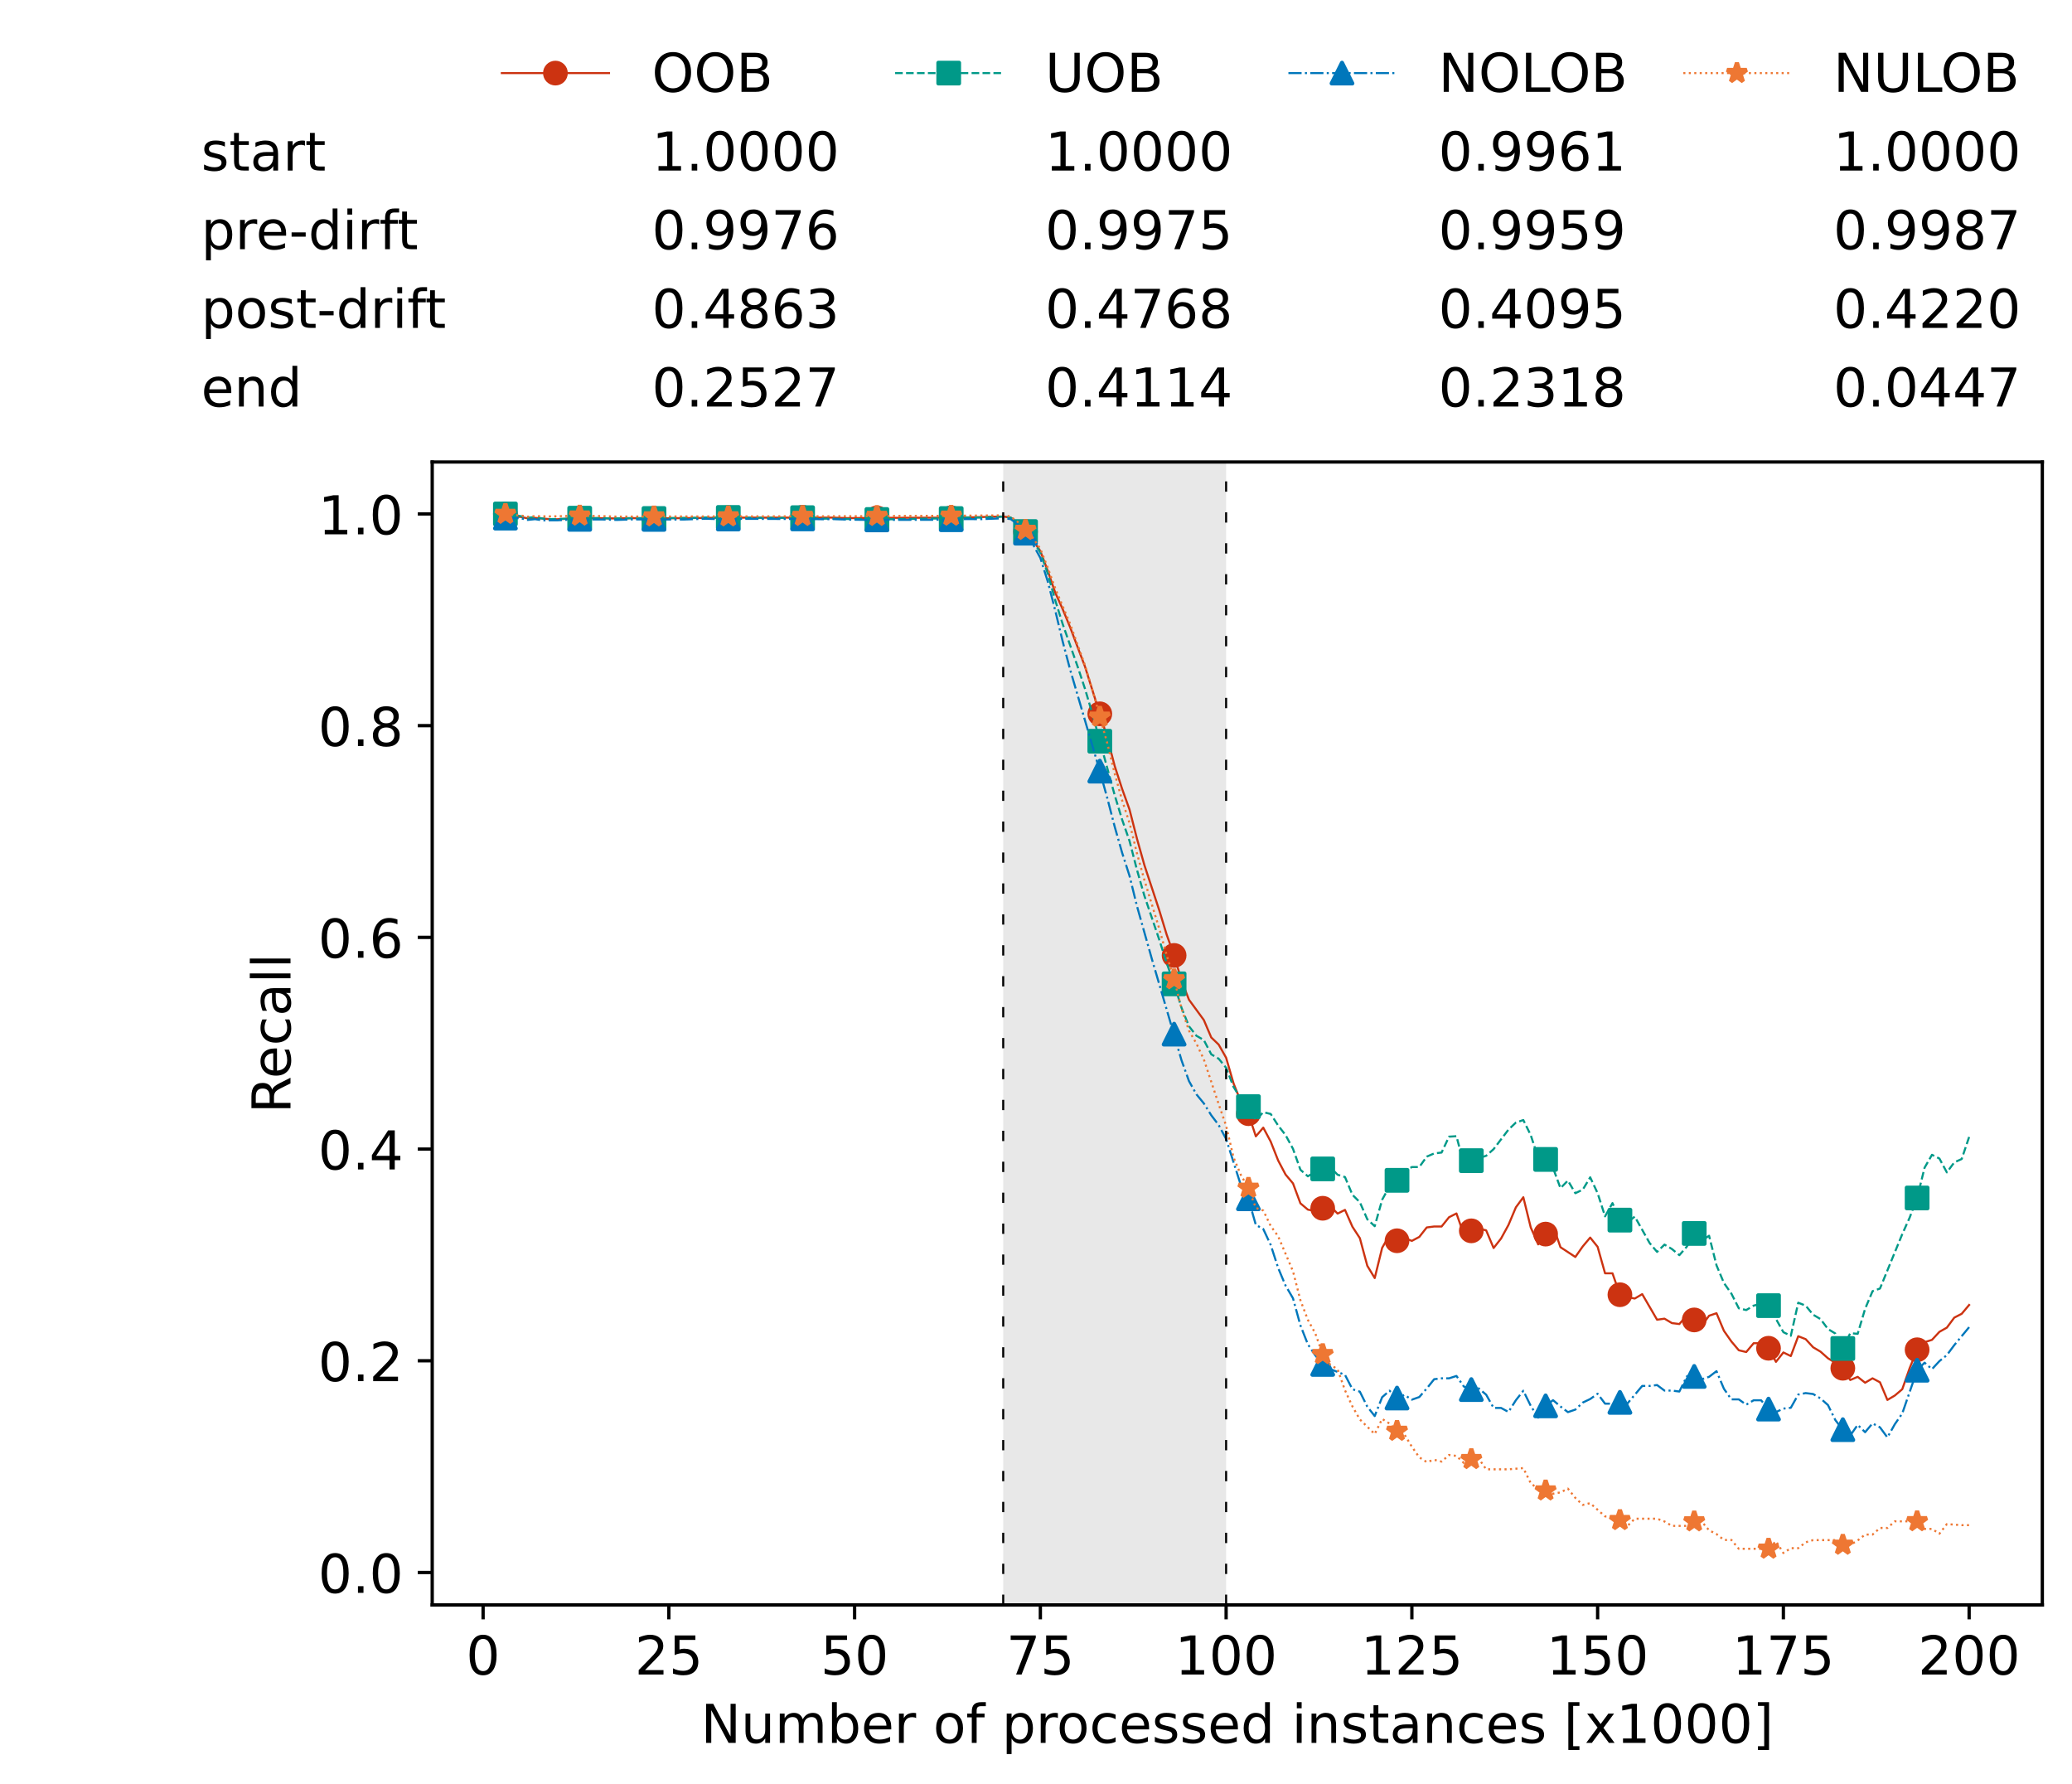 <?xml version="1.0" encoding="utf-8" standalone="no"?>
<!DOCTYPE svg PUBLIC "-//W3C//DTD SVG 1.1//EN"
  "http://www.w3.org/Graphics/SVG/1.1/DTD/svg11.dtd">
<!-- Created with matplotlib (https://matplotlib.org/) -->
<svg height="432.615pt" version="1.1" viewBox="0 0 502.65 432.615" width="502.65pt" xmlns="http://www.w3.org/2000/svg" xmlns:xlink="http://www.w3.org/1999/xlink">
 <defs>
  <style type="text/css">*{stroke-linecap:butt;stroke-linejoin:round;}</style>
 </defs>
 <g id="figure_1">
  <g id="patch_1">
   <path d="M 0 432.615 
L 502.65 432.615 
L 502.65 0 
L 0 0 
z
" style="fill:#ffffff;"/>
  </g>
  <g id="axes_1">
   <g id="patch_2">
    <path d="M 104.85 389.252 
L 495.45 389.252 
L 495.45 112.052 
L 104.85 112.052 
z
" style="fill:#ffffff;"/>
   </g>
   <g id="patch_3">
    <path clip-path="url(#pb8563eafec)" d="M 297.446 389.252 
L 297.446 112.052 
L 243.372 112.052 
L 243.372 389.252 
z
" style="fill:#d3d3d3;opacity:0.5;"/>
   </g>
   <g id="matplotlib.axis_1">
    <g id="xtick_1">
     <g id="line2d_1">
      <defs>
       <path d="M 0 0 
L 0 3.5 
" id="me07a9e5edf" style="stroke:#000000;stroke-width:0.8;"/>
      </defs>
      <g>
       <use style="stroke:#000000;stroke-width:0.8;" x="117.197" xlink:href="#me07a9e5edf" y="389.252"/>
      </g>
     </g>
     <g id="text_1">
      <!-- 0 -->
      <g transform="translate(113.061 406.13)scale(0.13 -0.13)">
       <defs>
        <path d="M 31.781 66.406 
Q 24.172 66.406 20.328 58.906 
Q 16.5 51.422 16.5 36.375 
Q 16.5 21.391 20.328 13.891 
Q 24.172 6.391 31.781 6.391 
Q 39.453 6.391 43.281 13.891 
Q 47.125 21.391 47.125 36.375 
Q 47.125 51.422 43.281 58.906 
Q 39.453 66.406 31.781 66.406 
z
M 31.781 74.219 
Q 44.047 74.219 50.516 64.516 
Q 56.984 54.828 56.984 36.375 
Q 56.984 17.969 50.516 8.266 
Q 44.047 -1.422 31.781 -1.422 
Q 19.531 -1.422 13.062 8.266 
Q 6.594 17.969 6.594 36.375 
Q 6.594 54.828 13.062 64.516 
Q 19.531 74.219 31.781 74.219 
z
" id="DejaVuSans-48"/>
       </defs>
       <use xlink:href="#DejaVuSans-48"/>
      </g>
     </g>
    </g>
    <g id="xtick_2">
     <g id="line2d_2">
      <g>
       <use style="stroke:#000000;stroke-width:0.8;" x="162.259" xlink:href="#me07a9e5edf" y="389.252"/>
      </g>
     </g>
     <g id="text_2">
      <!-- 25 -->
      <g transform="translate(153.988 406.13)scale(0.13 -0.13)">
       <defs>
        <path d="M 19.188 8.297 
L 53.609 8.297 
L 53.609 0 
L 7.328 0 
L 7.328 8.297 
Q 12.938 14.109 22.625 23.891 
Q 32.328 33.688 34.812 36.531 
Q 39.547 41.844 41.422 45.531 
Q 43.312 49.219 43.312 52.781 
Q 43.312 58.594 39.234 62.25 
Q 35.156 65.922 28.609 65.922 
Q 23.969 65.922 18.812 64.312 
Q 13.672 62.703 7.812 59.422 
L 7.812 69.391 
Q 13.766 71.781 18.938 73 
Q 24.125 74.219 28.422 74.219 
Q 39.75 74.219 46.484 68.547 
Q 53.219 62.891 53.219 53.422 
Q 53.219 48.922 51.531 44.891 
Q 49.859 40.875 45.406 35.406 
Q 44.188 33.984 37.641 27.219 
Q 31.109 20.453 19.188 8.297 
z
" id="DejaVuSans-50"/>
        <path d="M 10.797 72.906 
L 49.516 72.906 
L 49.516 64.594 
L 19.828 64.594 
L 19.828 46.734 
Q 21.969 47.469 24.109 47.828 
Q 26.266 48.188 28.422 48.188 
Q 40.625 48.188 47.75 41.5 
Q 54.891 34.812 54.891 23.391 
Q 54.891 11.625 47.562 5.094 
Q 40.234 -1.422 26.906 -1.422 
Q 22.312 -1.422 17.547 -0.641 
Q 12.797 0.141 7.719 1.703 
L 7.719 11.625 
Q 12.109 9.234 16.797 8.062 
Q 21.484 6.891 26.703 6.891 
Q 35.156 6.891 40.078 11.328 
Q 45.016 15.766 45.016 23.391 
Q 45.016 31 40.078 35.438 
Q 35.156 39.891 26.703 39.891 
Q 22.75 39.891 18.812 39.016 
Q 14.891 38.141 10.797 36.281 
z
" id="DejaVuSans-53"/>
       </defs>
       <use xlink:href="#DejaVuSans-50"/>
       <use x="63.623" xlink:href="#DejaVuSans-53"/>
      </g>
     </g>
    </g>
    <g id="xtick_3">
     <g id="line2d_3">
      <g>
       <use style="stroke:#000000;stroke-width:0.8;" x="207.322" xlink:href="#me07a9e5edf" y="389.252"/>
      </g>
     </g>
     <g id="text_3">
      <!-- 50 -->
      <g transform="translate(199.05 406.13)scale(0.13 -0.13)">
       <use xlink:href="#DejaVuSans-53"/>
       <use x="63.623" xlink:href="#DejaVuSans-48"/>
      </g>
     </g>
    </g>
    <g id="xtick_4">
     <g id="line2d_4">
      <g>
       <use style="stroke:#000000;stroke-width:0.8;" x="252.384" xlink:href="#me07a9e5edf" y="389.252"/>
      </g>
     </g>
     <g id="text_4">
      <!-- 75 -->
      <g transform="translate(244.113 406.13)scale(0.13 -0.13)">
       <defs>
        <path d="M 8.203 72.906 
L 55.078 72.906 
L 55.078 68.703 
L 28.609 0 
L 18.312 0 
L 43.219 64.594 
L 8.203 64.594 
z
" id="DejaVuSans-55"/>
       </defs>
       <use xlink:href="#DejaVuSans-55"/>
       <use x="63.623" xlink:href="#DejaVuSans-53"/>
      </g>
     </g>
    </g>
    <g id="xtick_5">
     <g id="line2d_5">
      <g>
       <use style="stroke:#000000;stroke-width:0.8;" x="297.446" xlink:href="#me07a9e5edf" y="389.252"/>
      </g>
     </g>
     <g id="text_5">
      <!-- 100 -->
      <g transform="translate(285.039 406.13)scale(0.13 -0.13)">
       <defs>
        <path d="M 12.406 8.297 
L 28.516 8.297 
L 28.516 63.922 
L 10.984 60.406 
L 10.984 69.391 
L 28.422 72.906 
L 38.281 72.906 
L 38.281 8.297 
L 54.391 8.297 
L 54.391 0 
L 12.406 0 
z
" id="DejaVuSans-49"/>
       </defs>
       <use xlink:href="#DejaVuSans-49"/>
       <use x="63.623" xlink:href="#DejaVuSans-48"/>
       <use x="127.246" xlink:href="#DejaVuSans-48"/>
      </g>
     </g>
    </g>
    <g id="xtick_6">
     <g id="line2d_6">
      <g>
       <use style="stroke:#000000;stroke-width:0.8;" x="342.509" xlink:href="#me07a9e5edf" y="389.252"/>
      </g>
     </g>
     <g id="text_6">
      <!-- 125 -->
      <g transform="translate(330.102 406.13)scale(0.13 -0.13)">
       <use xlink:href="#DejaVuSans-49"/>
       <use x="63.623" xlink:href="#DejaVuSans-50"/>
       <use x="127.246" xlink:href="#DejaVuSans-53"/>
      </g>
     </g>
    </g>
    <g id="xtick_7">
     <g id="line2d_7">
      <g>
       <use style="stroke:#000000;stroke-width:0.8;" x="387.571" xlink:href="#me07a9e5edf" y="389.252"/>
      </g>
     </g>
     <g id="text_7">
      <!-- 150 -->
      <g transform="translate(375.164 406.13)scale(0.13 -0.13)">
       <use xlink:href="#DejaVuSans-49"/>
       <use x="63.623" xlink:href="#DejaVuSans-53"/>
       <use x="127.246" xlink:href="#DejaVuSans-48"/>
      </g>
     </g>
    </g>
    <g id="xtick_8">
     <g id="line2d_8">
      <g>
       <use style="stroke:#000000;stroke-width:0.8;" x="432.633" xlink:href="#me07a9e5edf" y="389.252"/>
      </g>
     </g>
     <g id="text_8">
      <!-- 175 -->
      <g transform="translate(420.226 406.13)scale(0.13 -0.13)">
       <use xlink:href="#DejaVuSans-49"/>
       <use x="63.623" xlink:href="#DejaVuSans-55"/>
       <use x="127.246" xlink:href="#DejaVuSans-53"/>
      </g>
     </g>
    </g>
    <g id="xtick_9">
     <g id="line2d_9">
      <g>
       <use style="stroke:#000000;stroke-width:0.8;" x="477.695" xlink:href="#me07a9e5edf" y="389.252"/>
      </g>
     </g>
     <g id="text_9">
      <!-- 200 -->
      <g transform="translate(465.289 406.13)scale(0.13 -0.13)">
       <use xlink:href="#DejaVuSans-50"/>
       <use x="63.623" xlink:href="#DejaVuSans-48"/>
       <use x="127.246" xlink:href="#DejaVuSans-48"/>
      </g>
     </g>
    </g>
    <g id="text_10">
     <!-- Number of processed instances [x1000] -->
     <g transform="translate(170.025 422.711)scale(0.13 -0.13)">
      <defs>
       <path d="M 9.812 72.906 
L 23.094 72.906 
L 55.422 11.922 
L 55.422 72.906 
L 64.984 72.906 
L 64.984 0 
L 51.703 0 
L 19.391 60.984 
L 19.391 0 
L 9.812 0 
z
" id="DejaVuSans-78"/>
       <path d="M 8.5 21.578 
L 8.5 54.688 
L 17.484 54.688 
L 17.484 21.922 
Q 17.484 14.156 20.5 10.266 
Q 23.531 6.391 29.594 6.391 
Q 36.859 6.391 41.078 11.031 
Q 45.312 15.672 45.312 23.688 
L 45.312 54.688 
L 54.297 54.688 
L 54.297 0 
L 45.312 0 
L 45.312 8.406 
Q 42.047 3.422 37.719 1 
Q 33.406 -1.422 27.688 -1.422 
Q 18.266 -1.422 13.375 4.438 
Q 8.5 10.297 8.5 21.578 
z
M 31.109 56 
z
" id="DejaVuSans-117"/>
       <path d="M 52 44.188 
Q 55.375 50.25 60.062 53.125 
Q 64.75 56 71.094 56 
Q 79.641 56 84.281 50.016 
Q 88.922 44.047 88.922 33.016 
L 88.922 0 
L 79.891 0 
L 79.891 32.719 
Q 79.891 40.578 77.094 44.375 
Q 74.312 48.188 68.609 48.188 
Q 61.625 48.188 57.562 43.547 
Q 53.516 38.922 53.516 30.906 
L 53.516 0 
L 44.484 0 
L 44.484 32.719 
Q 44.484 40.625 41.703 44.406 
Q 38.922 48.188 33.109 48.188 
Q 26.219 48.188 22.156 43.531 
Q 18.109 38.875 18.109 30.906 
L 18.109 0 
L 9.078 0 
L 9.078 54.688 
L 18.109 54.688 
L 18.109 46.188 
Q 21.188 51.219 25.484 53.609 
Q 29.781 56 35.688 56 
Q 41.656 56 45.828 52.969 
Q 50 49.953 52 44.188 
z
" id="DejaVuSans-109"/>
       <path d="M 48.688 27.297 
Q 48.688 37.203 44.609 42.844 
Q 40.531 48.484 33.406 48.484 
Q 26.266 48.484 22.188 42.844 
Q 18.109 37.203 18.109 27.297 
Q 18.109 17.391 22.188 11.75 
Q 26.266 6.109 33.406 6.109 
Q 40.531 6.109 44.609 11.75 
Q 48.688 17.391 48.688 27.297 
z
M 18.109 46.391 
Q 20.953 51.266 25.266 53.625 
Q 29.594 56 35.594 56 
Q 45.562 56 51.781 48.094 
Q 58.016 40.188 58.016 27.297 
Q 58.016 14.406 51.781 6.484 
Q 45.562 -1.422 35.594 -1.422 
Q 29.594 -1.422 25.266 0.953 
Q 20.953 3.328 18.109 8.203 
L 18.109 0 
L 9.078 0 
L 9.078 75.984 
L 18.109 75.984 
z
" id="DejaVuSans-98"/>
       <path d="M 56.203 29.594 
L 56.203 25.203 
L 14.891 25.203 
Q 15.484 15.922 20.484 11.062 
Q 25.484 6.203 34.422 6.203 
Q 39.594 6.203 44.453 7.469 
Q 49.312 8.734 54.109 11.281 
L 54.109 2.781 
Q 49.266 0.734 44.188 -0.344 
Q 39.109 -1.422 33.891 -1.422 
Q 20.797 -1.422 13.156 6.188 
Q 5.516 13.812 5.516 26.812 
Q 5.516 40.234 12.766 48.109 
Q 20.016 56 32.328 56 
Q 43.359 56 49.781 48.891 
Q 56.203 41.797 56.203 29.594 
z
M 47.219 32.234 
Q 47.125 39.594 43.094 43.984 
Q 39.062 48.391 32.422 48.391 
Q 24.906 48.391 20.391 44.141 
Q 15.875 39.891 15.188 32.172 
z
" id="DejaVuSans-101"/>
       <path d="M 41.109 46.297 
Q 39.594 47.172 37.812 47.578 
Q 36.031 48 33.891 48 
Q 26.266 48 22.188 43.047 
Q 18.109 38.094 18.109 28.812 
L 18.109 0 
L 9.078 0 
L 9.078 54.688 
L 18.109 54.688 
L 18.109 46.188 
Q 20.953 51.172 25.484 53.578 
Q 30.031 56 36.531 56 
Q 37.453 56 38.578 55.875 
Q 39.703 55.766 41.062 55.516 
z
" id="DejaVuSans-114"/>
       <path id="DejaVuSans-32"/>
       <path d="M 30.609 48.391 
Q 23.391 48.391 19.188 42.75 
Q 14.984 37.109 14.984 27.297 
Q 14.984 17.484 19.156 11.844 
Q 23.344 6.203 30.609 6.203 
Q 37.797 6.203 41.984 11.859 
Q 46.188 17.531 46.188 27.297 
Q 46.188 37.016 41.984 42.703 
Q 37.797 48.391 30.609 48.391 
z
M 30.609 56 
Q 42.328 56 49.016 48.375 
Q 55.719 40.766 55.719 27.297 
Q 55.719 13.875 49.016 6.219 
Q 42.328 -1.422 30.609 -1.422 
Q 18.844 -1.422 12.172 6.219 
Q 5.516 13.875 5.516 27.297 
Q 5.516 40.766 12.172 48.375 
Q 18.844 56 30.609 56 
z
" id="DejaVuSans-111"/>
       <path d="M 37.109 75.984 
L 37.109 68.5 
L 28.516 68.5 
Q 23.688 68.5 21.797 66.547 
Q 19.922 64.594 19.922 59.516 
L 19.922 54.688 
L 34.719 54.688 
L 34.719 47.703 
L 19.922 47.703 
L 19.922 0 
L 10.891 0 
L 10.891 47.703 
L 2.297 47.703 
L 2.297 54.688 
L 10.891 54.688 
L 10.891 58.5 
Q 10.891 67.625 15.141 71.797 
Q 19.391 75.984 28.609 75.984 
z
" id="DejaVuSans-102"/>
       <path d="M 18.109 8.203 
L 18.109 -20.797 
L 9.078 -20.797 
L 9.078 54.688 
L 18.109 54.688 
L 18.109 46.391 
Q 20.953 51.266 25.266 53.625 
Q 29.594 56 35.594 56 
Q 45.562 56 51.781 48.094 
Q 58.016 40.188 58.016 27.297 
Q 58.016 14.406 51.781 6.484 
Q 45.562 -1.422 35.594 -1.422 
Q 29.594 -1.422 25.266 0.953 
Q 20.953 3.328 18.109 8.203 
z
M 48.688 27.297 
Q 48.688 37.203 44.609 42.844 
Q 40.531 48.484 33.406 48.484 
Q 26.266 48.484 22.188 42.844 
Q 18.109 37.203 18.109 27.297 
Q 18.109 17.391 22.188 11.75 
Q 26.266 6.109 33.406 6.109 
Q 40.531 6.109 44.609 11.75 
Q 48.688 17.391 48.688 27.297 
z
" id="DejaVuSans-112"/>
       <path d="M 48.781 52.594 
L 48.781 44.188 
Q 44.969 46.297 41.141 47.344 
Q 37.312 48.391 33.406 48.391 
Q 24.656 48.391 19.812 42.844 
Q 14.984 37.312 14.984 27.297 
Q 14.984 17.281 19.812 11.734 
Q 24.656 6.203 33.406 6.203 
Q 37.312 6.203 41.141 7.25 
Q 44.969 8.297 48.781 10.406 
L 48.781 2.094 
Q 45.016 0.344 40.984 -0.531 
Q 36.969 -1.422 32.422 -1.422 
Q 20.062 -1.422 12.781 6.344 
Q 5.516 14.109 5.516 27.297 
Q 5.516 40.672 12.859 48.328 
Q 20.219 56 33.016 56 
Q 37.156 56 41.109 55.141 
Q 45.062 54.297 48.781 52.594 
z
" id="DejaVuSans-99"/>
       <path d="M 44.281 53.078 
L 44.281 44.578 
Q 40.484 46.531 36.375 47.5 
Q 32.281 48.484 27.875 48.484 
Q 21.188 48.484 17.844 46.438 
Q 14.5 44.391 14.5 40.281 
Q 14.5 37.156 16.891 35.375 
Q 19.281 33.594 26.516 31.984 
L 29.594 31.297 
Q 39.156 29.25 43.188 25.516 
Q 47.219 21.781 47.219 15.094 
Q 47.219 7.469 41.188 3.016 
Q 35.156 -1.422 24.609 -1.422 
Q 20.219 -1.422 15.453 -0.562 
Q 10.688 0.297 5.422 2 
L 5.422 11.281 
Q 10.406 8.688 15.234 7.391 
Q 20.062 6.109 24.812 6.109 
Q 31.156 6.109 34.562 8.281 
Q 37.984 10.453 37.984 14.406 
Q 37.984 18.062 35.516 20.016 
Q 33.062 21.969 24.703 23.781 
L 21.578 24.516 
Q 13.234 26.266 9.516 29.906 
Q 5.812 33.547 5.812 39.891 
Q 5.812 47.609 11.281 51.797 
Q 16.75 56 26.812 56 
Q 31.781 56 36.172 55.266 
Q 40.578 54.547 44.281 53.078 
z
" id="DejaVuSans-115"/>
       <path d="M 45.406 46.391 
L 45.406 75.984 
L 54.391 75.984 
L 54.391 0 
L 45.406 0 
L 45.406 8.203 
Q 42.578 3.328 38.25 0.953 
Q 33.938 -1.422 27.875 -1.422 
Q 17.969 -1.422 11.734 6.484 
Q 5.516 14.406 5.516 27.297 
Q 5.516 40.188 11.734 48.094 
Q 17.969 56 27.875 56 
Q 33.938 56 38.25 53.625 
Q 42.578 51.266 45.406 46.391 
z
M 14.797 27.297 
Q 14.797 17.391 18.875 11.75 
Q 22.953 6.109 30.078 6.109 
Q 37.203 6.109 41.297 11.75 
Q 45.406 17.391 45.406 27.297 
Q 45.406 37.203 41.297 42.844 
Q 37.203 48.484 30.078 48.484 
Q 22.953 48.484 18.875 42.844 
Q 14.797 37.203 14.797 27.297 
z
" id="DejaVuSans-100"/>
       <path d="M 9.422 54.688 
L 18.406 54.688 
L 18.406 0 
L 9.422 0 
z
M 9.422 75.984 
L 18.406 75.984 
L 18.406 64.594 
L 9.422 64.594 
z
" id="DejaVuSans-105"/>
       <path d="M 54.891 33.016 
L 54.891 0 
L 45.906 0 
L 45.906 32.719 
Q 45.906 40.484 42.875 44.328 
Q 39.844 48.188 33.797 48.188 
Q 26.516 48.188 22.312 43.547 
Q 18.109 38.922 18.109 30.906 
L 18.109 0 
L 9.078 0 
L 9.078 54.688 
L 18.109 54.688 
L 18.109 46.188 
Q 21.344 51.125 25.703 53.562 
Q 30.078 56 35.797 56 
Q 45.219 56 50.047 50.172 
Q 54.891 44.344 54.891 33.016 
z
" id="DejaVuSans-110"/>
       <path d="M 18.312 70.219 
L 18.312 54.688 
L 36.812 54.688 
L 36.812 47.703 
L 18.312 47.703 
L 18.312 18.016 
Q 18.312 11.328 20.141 9.422 
Q 21.969 7.516 27.594 7.516 
L 36.812 7.516 
L 36.812 0 
L 27.594 0 
Q 17.188 0 13.234 3.875 
Q 9.281 7.766 9.281 18.016 
L 9.281 47.703 
L 2.688 47.703 
L 2.688 54.688 
L 9.281 54.688 
L 9.281 70.219 
z
" id="DejaVuSans-116"/>
       <path d="M 34.281 27.484 
Q 23.391 27.484 19.188 25 
Q 14.984 22.516 14.984 16.5 
Q 14.984 11.719 18.141 8.906 
Q 21.297 6.109 26.703 6.109 
Q 34.188 6.109 38.703 11.406 
Q 43.219 16.703 43.219 25.484 
L 43.219 27.484 
z
M 52.203 31.203 
L 52.203 0 
L 43.219 0 
L 43.219 8.297 
Q 40.141 3.328 35.547 0.953 
Q 30.953 -1.422 24.312 -1.422 
Q 15.922 -1.422 10.953 3.297 
Q 6 8.016 6 15.922 
Q 6 25.141 12.172 29.828 
Q 18.359 34.516 30.609 34.516 
L 43.219 34.516 
L 43.219 35.406 
Q 43.219 41.609 39.141 45 
Q 35.062 48.391 27.688 48.391 
Q 23 48.391 18.547 47.266 
Q 14.109 46.141 10.016 43.891 
L 10.016 52.203 
Q 14.938 54.109 19.578 55.047 
Q 24.219 56 28.609 56 
Q 40.484 56 46.344 49.844 
Q 52.203 43.703 52.203 31.203 
z
" id="DejaVuSans-97"/>
       <path d="M 8.594 75.984 
L 29.297 75.984 
L 29.297 69 
L 17.578 69 
L 17.578 -6.203 
L 29.297 -6.203 
L 29.297 -13.188 
L 8.594 -13.188 
z
" id="DejaVuSans-91"/>
       <path d="M 54.891 54.688 
L 35.109 28.078 
L 55.906 0 
L 45.312 0 
L 29.391 21.484 
L 13.484 0 
L 2.875 0 
L 24.125 28.609 
L 4.688 54.688 
L 15.281 54.688 
L 29.781 35.203 
L 44.281 54.688 
z
" id="DejaVuSans-120"/>
       <path d="M 30.422 75.984 
L 30.422 -13.188 
L 9.719 -13.188 
L 9.719 -6.203 
L 21.391 -6.203 
L 21.391 69 
L 9.719 69 
L 9.719 75.984 
z
" id="DejaVuSans-93"/>
      </defs>
      <use xlink:href="#DejaVuSans-78"/>
      <use x="74.805" xlink:href="#DejaVuSans-117"/>
      <use x="138.184" xlink:href="#DejaVuSans-109"/>
      <use x="235.596" xlink:href="#DejaVuSans-98"/>
      <use x="299.072" xlink:href="#DejaVuSans-101"/>
      <use x="360.596" xlink:href="#DejaVuSans-114"/>
      <use x="401.709" xlink:href="#DejaVuSans-32"/>
      <use x="433.496" xlink:href="#DejaVuSans-111"/>
      <use x="494.678" xlink:href="#DejaVuSans-102"/>
      <use x="529.883" xlink:href="#DejaVuSans-32"/>
      <use x="561.67" xlink:href="#DejaVuSans-112"/>
      <use x="625.146" xlink:href="#DejaVuSans-114"/>
      <use x="664.01" xlink:href="#DejaVuSans-111"/>
      <use x="725.191" xlink:href="#DejaVuSans-99"/>
      <use x="780.172" xlink:href="#DejaVuSans-101"/>
      <use x="841.695" xlink:href="#DejaVuSans-115"/>
      <use x="893.795" xlink:href="#DejaVuSans-115"/>
      <use x="945.895" xlink:href="#DejaVuSans-101"/>
      <use x="1007.418" xlink:href="#DejaVuSans-100"/>
      <use x="1070.895" xlink:href="#DejaVuSans-32"/>
      <use x="1102.682" xlink:href="#DejaVuSans-105"/>
      <use x="1130.465" xlink:href="#DejaVuSans-110"/>
      <use x="1193.844" xlink:href="#DejaVuSans-115"/>
      <use x="1245.943" xlink:href="#DejaVuSans-116"/>
      <use x="1285.152" xlink:href="#DejaVuSans-97"/>
      <use x="1346.432" xlink:href="#DejaVuSans-110"/>
      <use x="1409.811" xlink:href="#DejaVuSans-99"/>
      <use x="1464.791" xlink:href="#DejaVuSans-101"/>
      <use x="1526.314" xlink:href="#DejaVuSans-115"/>
      <use x="1578.414" xlink:href="#DejaVuSans-32"/>
      <use x="1610.201" xlink:href="#DejaVuSans-91"/>
      <use x="1649.215" xlink:href="#DejaVuSans-120"/>
      <use x="1708.395" xlink:href="#DejaVuSans-49"/>
      <use x="1772.018" xlink:href="#DejaVuSans-48"/>
      <use x="1835.641" xlink:href="#DejaVuSans-48"/>
      <use x="1899.264" xlink:href="#DejaVuSans-48"/>
      <use x="1962.887" xlink:href="#DejaVuSans-93"/>
     </g>
    </g>
   </g>
   <g id="matplotlib.axis_2">
    <g id="ytick_1">
     <g id="line2d_10">
      <defs>
       <path d="M 0 0 
L -3.5 0 
" id="m9d965dd42a" style="stroke:#000000;stroke-width:0.8;"/>
      </defs>
      <g>
       <use style="stroke:#000000;stroke-width:0.8;" x="104.85" xlink:href="#m9d965dd42a" y="381.38"/>
      </g>
     </g>
     <g id="text_11">
      <!-- 0.0 -->
      <g transform="translate(77.176 386.319)scale(0.13 -0.13)">
       <defs>
        <path d="M 10.688 12.406 
L 21 12.406 
L 21 0 
L 10.688 0 
z
" id="DejaVuSans-46"/>
       </defs>
       <use xlink:href="#DejaVuSans-48"/>
       <use x="63.623" xlink:href="#DejaVuSans-46"/>
       <use x="95.41" xlink:href="#DejaVuSans-48"/>
      </g>
     </g>
    </g>
    <g id="ytick_2">
     <g id="line2d_11">
      <g>
       <use style="stroke:#000000;stroke-width:0.8;" x="104.85" xlink:href="#m9d965dd42a" y="330.034"/>
      </g>
     </g>
     <g id="text_12">
      <!-- 0.2 -->
      <g transform="translate(77.176 334.973)scale(0.13 -0.13)">
       <use xlink:href="#DejaVuSans-48"/>
       <use x="63.623" xlink:href="#DejaVuSans-46"/>
       <use x="95.41" xlink:href="#DejaVuSans-50"/>
      </g>
     </g>
    </g>
    <g id="ytick_3">
     <g id="line2d_12">
      <g>
       <use style="stroke:#000000;stroke-width:0.8;" x="104.85" xlink:href="#m9d965dd42a" y="278.689"/>
      </g>
     </g>
     <g id="text_13">
      <!-- 0.4 -->
      <g transform="translate(77.176 283.628)scale(0.13 -0.13)">
       <defs>
        <path d="M 37.797 64.312 
L 12.891 25.391 
L 37.797 25.391 
z
M 35.203 72.906 
L 47.609 72.906 
L 47.609 25.391 
L 58.016 25.391 
L 58.016 17.188 
L 47.609 17.188 
L 47.609 0 
L 37.797 0 
L 37.797 17.188 
L 4.891 17.188 
L 4.891 26.703 
z
" id="DejaVuSans-52"/>
       </defs>
       <use xlink:href="#DejaVuSans-48"/>
       <use x="63.623" xlink:href="#DejaVuSans-46"/>
       <use x="95.41" xlink:href="#DejaVuSans-52"/>
      </g>
     </g>
    </g>
    <g id="ytick_4">
     <g id="line2d_13">
      <g>
       <use style="stroke:#000000;stroke-width:0.8;" x="104.85" xlink:href="#m9d965dd42a" y="227.343"/>
      </g>
     </g>
     <g id="text_14">
      <!-- 0.6 -->
      <g transform="translate(77.176 232.282)scale(0.13 -0.13)">
       <defs>
        <path d="M 33.016 40.375 
Q 26.375 40.375 22.484 35.828 
Q 18.609 31.297 18.609 23.391 
Q 18.609 15.531 22.484 10.953 
Q 26.375 6.391 33.016 6.391 
Q 39.656 6.391 43.531 10.953 
Q 47.406 15.531 47.406 23.391 
Q 47.406 31.297 43.531 35.828 
Q 39.656 40.375 33.016 40.375 
z
M 52.594 71.297 
L 52.594 62.312 
Q 48.875 64.062 45.094 64.984 
Q 41.312 65.922 37.594 65.922 
Q 27.828 65.922 22.672 59.328 
Q 17.531 52.734 16.797 39.406 
Q 19.672 43.656 24.016 45.922 
Q 28.375 48.188 33.594 48.188 
Q 44.578 48.188 50.953 41.516 
Q 57.328 34.859 57.328 23.391 
Q 57.328 12.156 50.688 5.359 
Q 44.047 -1.422 33.016 -1.422 
Q 20.359 -1.422 13.672 8.266 
Q 6.984 17.969 6.984 36.375 
Q 6.984 53.656 15.188 63.938 
Q 23.391 74.219 37.203 74.219 
Q 40.922 74.219 44.703 73.484 
Q 48.484 72.75 52.594 71.297 
z
" id="DejaVuSans-54"/>
       </defs>
       <use xlink:href="#DejaVuSans-48"/>
       <use x="63.623" xlink:href="#DejaVuSans-46"/>
       <use x="95.41" xlink:href="#DejaVuSans-54"/>
      </g>
     </g>
    </g>
    <g id="ytick_5">
     <g id="line2d_14">
      <g>
       <use style="stroke:#000000;stroke-width:0.8;" x="104.85" xlink:href="#m9d965dd42a" y="175.997"/>
      </g>
     </g>
     <g id="text_15">
      <!-- 0.8 -->
      <g transform="translate(77.176 180.936)scale(0.13 -0.13)">
       <defs>
        <path d="M 31.781 34.625 
Q 24.75 34.625 20.719 30.859 
Q 16.703 27.094 16.703 20.516 
Q 16.703 13.922 20.719 10.156 
Q 24.75 6.391 31.781 6.391 
Q 38.812 6.391 42.859 10.172 
Q 46.922 13.969 46.922 20.516 
Q 46.922 27.094 42.891 30.859 
Q 38.875 34.625 31.781 34.625 
z
M 21.922 38.812 
Q 15.578 40.375 12.031 44.719 
Q 8.5 49.078 8.5 55.328 
Q 8.5 64.062 14.719 69.141 
Q 20.953 74.219 31.781 74.219 
Q 42.672 74.219 48.875 69.141 
Q 55.078 64.062 55.078 55.328 
Q 55.078 49.078 51.531 44.719 
Q 48 40.375 41.703 38.812 
Q 48.828 37.156 52.797 32.312 
Q 56.781 27.484 56.781 20.516 
Q 56.781 9.906 50.312 4.234 
Q 43.844 -1.422 31.781 -1.422 
Q 19.734 -1.422 13.25 4.234 
Q 6.781 9.906 6.781 20.516 
Q 6.781 27.484 10.781 32.312 
Q 14.797 37.156 21.922 38.812 
z
M 18.312 54.391 
Q 18.312 48.734 21.844 45.562 
Q 25.391 42.391 31.781 42.391 
Q 38.141 42.391 41.719 45.562 
Q 45.312 48.734 45.312 54.391 
Q 45.312 60.062 41.719 63.234 
Q 38.141 66.406 31.781 66.406 
Q 25.391 66.406 21.844 63.234 
Q 18.312 60.062 18.312 54.391 
z
" id="DejaVuSans-56"/>
       </defs>
       <use xlink:href="#DejaVuSans-48"/>
       <use x="63.623" xlink:href="#DejaVuSans-46"/>
       <use x="95.41" xlink:href="#DejaVuSans-56"/>
      </g>
     </g>
    </g>
    <g id="ytick_6">
     <g id="line2d_15">
      <g>
       <use style="stroke:#000000;stroke-width:0.8;" x="104.85" xlink:href="#m9d965dd42a" y="124.652"/>
      </g>
     </g>
     <g id="text_16">
      <!-- 1.0 -->
      <g transform="translate(77.176 129.591)scale(0.13 -0.13)">
       <use xlink:href="#DejaVuSans-49"/>
       <use x="63.623" xlink:href="#DejaVuSans-46"/>
       <use x="95.41" xlink:href="#DejaVuSans-48"/>
      </g>
     </g>
    </g>
    <g id="text_17">
     <!-- Recall -->
     <g transform="translate(70.472 270.044)rotate(-90)scale(0.13 -0.13)">
      <defs>
       <path d="M 44.391 34.188 
Q 47.562 33.109 50.562 29.594 
Q 53.562 26.078 56.594 19.922 
L 66.609 0 
L 56 0 
L 46.688 18.703 
Q 43.062 26.031 39.672 28.422 
Q 36.281 30.812 30.422 30.812 
L 19.672 30.812 
L 19.672 0 
L 9.812 0 
L 9.812 72.906 
L 32.078 72.906 
Q 44.578 72.906 50.734 67.672 
Q 56.891 62.453 56.891 51.906 
Q 56.891 45.016 53.688 40.469 
Q 50.484 35.938 44.391 34.188 
z
M 19.672 64.797 
L 19.672 38.922 
L 32.078 38.922 
Q 39.203 38.922 42.844 42.219 
Q 46.484 45.516 46.484 51.906 
Q 46.484 58.297 42.844 61.547 
Q 39.203 64.797 32.078 64.797 
z
" id="DejaVuSans-82"/>
       <path d="M 9.422 75.984 
L 18.406 75.984 
L 18.406 0 
L 9.422 0 
z
" id="DejaVuSans-108"/>
      </defs>
      <use xlink:href="#DejaVuSans-82"/>
      <use x="64.982" xlink:href="#DejaVuSans-101"/>
      <use x="126.506" xlink:href="#DejaVuSans-99"/>
      <use x="181.486" xlink:href="#DejaVuSans-97"/>
      <use x="242.766" xlink:href="#DejaVuSans-108"/>
      <use x="270.549" xlink:href="#DejaVuSans-108"/>
     </g>
    </g>
   </g>
   <g id="line2d_16"/>
   <g id="line2d_17"/>
   <g id="line2d_18"/>
   <g id="line2d_19"/>
   <g id="line2d_20"/>
   <g id="line2d_21">
    <path clip-path="url(#pb8563eafec)" d="M 122.605 124.652 
L 124.407 125.446 
L 126.21 125.35 
L 128.012 125.716 
L 129.815 125.61 
L 133.419 125.913 
L 135.222 125.938 
L 138.827 125.734 
L 144.234 125.651 
L 149.642 125.749 
L 153.247 125.656 
L 158.654 125.732 
L 176.679 125.545 
L 201.914 125.537 
L 205.519 125.665 
L 210.927 125.613 
L 232.557 125.534 
L 236.162 125.451 
L 239.767 125.351 
L 243.372 125.273 
L 245.174 125.537 
L 246.976 126.89 
L 250.581 131.018 
L 252.384 133.657 
L 254.186 138.463 
L 255.989 143.724 
L 257.791 147.727 
L 259.594 152.107 
L 263.199 161.645 
L 268.606 178.864 
L 270.409 185.76 
L 272.211 191.314 
L 274.014 196.347 
L 275.816 203.399 
L 277.619 209.817 
L 281.224 220.765 
L 283.026 226.686 
L 284.829 231.727 
L 286.631 237.838 
L 288.434 242.464 
L 292.039 247.389 
L 293.841 251.62 
L 295.644 253.354 
L 297.446 256.539 
L 299.249 262.759 
L 301.051 267.257 
L 302.854 270.105 
L 304.656 275.599 
L 306.459 273.492 
L 308.261 276.874 
L 310.064 281.443 
L 311.866 284.867 
L 313.669 287.007 
L 315.471 291.851 
L 317.274 293.372 
L 319.076 293.727 
L 320.879 293.046 
L 322.681 292.488 
L 324.484 294.339 
L 326.286 293.442 
L 328.089 297.529 
L 329.891 300.297 
L 331.694 306.994 
L 333.496 309.974 
L 335.299 302.639 
L 337.101 299.501 
L 338.904 300.927 
L 340.706 300.267 
L 342.509 300.954 
L 344.311 299.992 
L 346.114 297.699 
L 347.916 297.466 
L 349.719 297.466 
L 351.521 295.22 
L 353.324 294.303 
L 355.126 299.437 
L 356.928 298.52 
L 358.731 297.95 
L 360.533 298.408 
L 362.336 302.687 
L 364.138 300.395 
L 365.941 297.094 
L 367.743 292.815 
L 369.546 290.37 
L 371.348 297.705 
L 373.151 301.806 
L 374.953 299.31 
L 376.756 297.296 
L 378.558 302.492 
L 382.163 304.861 
L 383.966 302.294 
L 385.768 300.154 
L 387.571 302.4 
L 389.373 308.819 
L 391.176 308.819 
L 392.978 314.014 
L 394.781 314.585 
L 396.583 314.941 
L 398.386 313.872 
L 401.991 320.076 
L 403.793 319.824 
L 405.596 320.894 
L 407.398 321.123 
L 409.201 319.06 
L 411.003 320.13 
L 412.806 321.556 
L 414.608 319.111 
L 416.411 318.5 
L 418.213 322.779 
L 420.016 325.346 
L 421.818 327.485 
L 423.621 327.913 
L 425.423 325.774 
L 427.226 325.774 
L 429.028 326.996 
L 430.831 330.297 
L 432.633 328.015 
L 434.436 328.89 
L 436.238 324.077 
L 438.041 324.79 
L 439.843 326.753 
L 441.646 327.823 
L 443.448 329.427 
L 445.251 330.528 
L 447.053 331.844 
L 448.856 334.697 
L 450.658 333.933 
L 452.461 335.359 
L 454.263 334.289 
L 456.066 335.252 
L 457.868 339.531 
L 459.671 338.461 
L 461.473 336.933 
L 463.276 331.798 
L 465.078 327.367 
L 466.881 325.533 
L 468.683 324.962 
L 470.485 323.017 
L 472.288 321.996 
L 474.09 319.572 
L 475.893 318.638 
L 477.695 316.499 
L 477.695 316.499 
" style="fill:none;stroke:#cc3311;stroke-linecap:square;stroke-width:0.5;"/>
    <defs>
     <path d="M 0 2.5 
C 0.663 2.5 1.299 2.237 1.768 1.768 
C 2.237 1.299 2.5 0.663 2.5 0 
C 2.5 -0.663 2.237 -1.299 1.768 -1.768 
C 1.299 -2.237 0.663 -2.5 0 -2.5 
C -0.663 -2.5 -1.299 -2.237 -1.768 -1.768 
C -2.237 -1.299 -2.5 -0.663 -2.5 0 
C -2.5 0.663 -2.237 1.299 -1.768 1.768 
C -1.299 2.237 -0.663 2.5 0 2.5 
z
" id="m228e0650fc" style="stroke:#cc3311;"/>
    </defs>
    <g clip-path="url(#pb8563eafec)">
     <use style="fill:#cc3311;stroke:#cc3311;" x="122.605" xlink:href="#m228e0650fc" y="124.652"/>
     <use style="fill:#cc3311;stroke:#cc3311;" x="140.629" xlink:href="#m228e0650fc" y="125.685"/>
     <use style="fill:#cc3311;stroke:#cc3311;" x="158.654" xlink:href="#m228e0650fc" y="125.732"/>
     <use style="fill:#cc3311;stroke:#cc3311;" x="176.679" xlink:href="#m228e0650fc" y="125.545"/>
     <use style="fill:#cc3311;stroke:#cc3311;" x="194.704" xlink:href="#m228e0650fc" y="125.456"/>
     <use style="fill:#cc3311;stroke:#cc3311;" x="212.729" xlink:href="#m228e0650fc" y="125.613"/>
     <use style="fill:#cc3311;stroke:#cc3311;" x="230.754" xlink:href="#m228e0650fc" y="125.585"/>
     <use style="fill:#cc3311;stroke:#cc3311;" x="248.779" xlink:href="#m228e0650fc" y="128.947"/>
     <use style="fill:#cc3311;stroke:#cc3311;" x="266.804" xlink:href="#m228e0650fc" y="173.126"/>
     <use style="fill:#cc3311;stroke:#cc3311;" x="284.829" xlink:href="#m228e0650fc" y="231.727"/>
     <use style="fill:#cc3311;stroke:#cc3311;" x="302.854" xlink:href="#m228e0650fc" y="270.105"/>
     <use style="fill:#cc3311;stroke:#cc3311;" x="320.879" xlink:href="#m228e0650fc" y="293.046"/>
     <use style="fill:#cc3311;stroke:#cc3311;" x="338.904" xlink:href="#m228e0650fc" y="300.927"/>
     <use style="fill:#cc3311;stroke:#cc3311;" x="356.928" xlink:href="#m228e0650fc" y="298.52"/>
     <use style="fill:#cc3311;stroke:#cc3311;" x="374.953" xlink:href="#m228e0650fc" y="299.31"/>
     <use style="fill:#cc3311;stroke:#cc3311;" x="392.978" xlink:href="#m228e0650fc" y="314.014"/>
     <use style="fill:#cc3311;stroke:#cc3311;" x="411.003" xlink:href="#m228e0650fc" y="320.13"/>
     <use style="fill:#cc3311;stroke:#cc3311;" x="429.028" xlink:href="#m228e0650fc" y="326.996"/>
     <use style="fill:#cc3311;stroke:#cc3311;" x="447.053" xlink:href="#m228e0650fc" y="331.844"/>
     <use style="fill:#cc3311;stroke:#cc3311;" x="465.078" xlink:href="#m228e0650fc" y="327.367"/>
    </g>
   </g>
   <g id="line2d_22"/>
   <g id="line2d_23"/>
   <g id="line2d_24"/>
   <g id="line2d_25"/>
   <g id="line2d_26">
    <path clip-path="url(#pb8563eafec)" d="M 122.605 124.652 
L 126.21 125.167 
L 128.012 125.578 
L 129.815 125.393 
L 131.617 125.769 
L 133.419 125.901 
L 146.037 125.65 
L 147.839 125.751 
L 155.049 125.677 
L 167.667 125.623 
L 171.272 125.498 
L 183.889 125.579 
L 196.507 125.631 
L 198.309 125.762 
L 203.717 125.838 
L 212.729 125.994 
L 218.137 125.908 
L 232.557 125.663 
L 234.359 125.53 
L 237.964 125.529 
L 241.569 125.351 
L 243.372 125.299 
L 245.174 125.536 
L 246.976 126.89 
L 248.779 128.92 
L 250.581 131.178 
L 252.384 133.998 
L 254.186 139.124 
L 255.989 145.586 
L 257.791 151.337 
L 261.396 161.589 
L 263.199 167.026 
L 265.001 173.11 
L 270.409 192.84 
L 272.211 198.777 
L 274.014 203.973 
L 275.816 210.965 
L 277.619 217.256 
L 281.224 227.9 
L 283.026 233.578 
L 284.829 238.62 
L 286.631 244.431 
L 288.434 248.903 
L 290.236 251.203 
L 292.039 252.253 
L 293.841 255.705 
L 295.644 256.779 
L 297.446 258.973 
L 299.249 263.621 
L 301.051 266.522 
L 302.854 268.396 
L 304.656 271.69 
L 306.459 269.742 
L 308.261 270.173 
L 310.064 272.974 
L 311.866 275.292 
L 313.669 278.628 
L 315.471 283.702 
L 317.274 285.298 
L 319.076 284.184 
L 320.879 283.503 
L 322.681 283.057 
L 324.484 284.908 
L 326.286 285.477 
L 328.089 289.782 
L 329.891 291.581 
L 331.694 295.711 
L 333.496 297.392 
L 335.299 290.974 
L 337.101 287.693 
L 338.904 286.267 
L 340.706 284.19 
L 342.509 283.044 
L 344.311 283.044 
L 346.114 280.523 
L 347.916 279.745 
L 349.719 279.531 
L 351.521 275.68 
L 353.324 275.566 
L 355.126 282.412 
L 356.928 281.495 
L 360.533 280.313 
L 362.336 278.708 
L 365.941 273.971 
L 367.743 272.26 
L 369.546 271.648 
L 371.348 275.316 
L 373.151 280.843 
L 374.953 281.199 
L 376.756 283.276 
L 378.558 288.166 
L 380.361 286.332 
L 382.163 289.388 
L 383.966 288.533 
L 385.768 285.537 
L 387.571 289.388 
L 389.373 295.004 
L 391.176 291.795 
L 392.978 295.921 
L 394.781 296.492 
L 396.583 295.065 
L 400.188 301.484 
L 401.991 303.623 
L 403.793 301.861 
L 405.596 302.931 
L 407.398 304.421 
L 409.201 302.358 
L 411.003 299.149 
L 412.806 300.932 
L 414.608 299.709 
L 416.411 306.891 
L 418.213 311.17 
L 420.016 313.737 
L 421.818 317.303 
L 423.621 317.731 
L 425.423 316.661 
L 427.226 316.203 
L 429.028 316.661 
L 432.633 323.1 
L 434.436 323.975 
L 436.238 315.952 
L 438.041 316.665 
L 439.843 318.855 
L 441.646 319.925 
L 443.448 322.332 
L 445.251 323.432 
L 447.053 327.052 
L 448.856 323.344 
L 450.658 323.497 
L 452.461 317.435 
L 454.263 313.157 
L 456.066 312.515 
L 461.473 299.322 
L 463.276 295.287 
L 465.078 290.55 
L 466.881 283.215 
L 468.683 280.077 
L 470.485 280.985 
L 472.288 284.34 
L 474.09 281.915 
L 475.893 281.098 
L 477.695 275.75 
L 477.695 275.75 
" style="fill:none;stroke:#009988;stroke-dasharray:1.85,0.8;stroke-dashoffset:0;stroke-width:0.5;"/>
    <defs>
     <path d="M -2.5 2.5 
L 2.5 2.5 
L 2.5 -2.5 
L -2.5 -2.5 
z
" id="m4fb945cc31" style="stroke:#009988;stroke-linejoin:miter;"/>
    </defs>
    <g clip-path="url(#pb8563eafec)">
     <use style="fill:#009988;stroke:#009988;stroke-linejoin:miter;" x="122.605" xlink:href="#m4fb945cc31" y="124.652"/>
     <use style="fill:#009988;stroke:#009988;stroke-linejoin:miter;" x="140.629" xlink:href="#m4fb945cc31" y="125.68"/>
     <use style="fill:#009988;stroke:#009988;stroke-linejoin:miter;" x="158.654" xlink:href="#m4fb945cc31" y="125.755"/>
     <use style="fill:#009988;stroke:#009988;stroke-linejoin:miter;" x="176.679" xlink:href="#m4fb945cc31" y="125.493"/>
     <use style="fill:#009988;stroke:#009988;stroke-linejoin:miter;" x="194.704" xlink:href="#m4fb945cc31" y="125.553"/>
     <use style="fill:#009988;stroke:#009988;stroke-linejoin:miter;" x="212.729" xlink:href="#m4fb945cc31" y="125.994"/>
     <use style="fill:#009988;stroke:#009988;stroke-linejoin:miter;" x="230.754" xlink:href="#m4fb945cc31" y="125.766"/>
     <use style="fill:#009988;stroke:#009988;stroke-linejoin:miter;" x="248.779" xlink:href="#m4fb945cc31" y="128.92"/>
     <use style="fill:#009988;stroke:#009988;stroke-linejoin:miter;" x="266.804" xlink:href="#m4fb945cc31" y="179.769"/>
     <use style="fill:#009988;stroke:#009988;stroke-linejoin:miter;" x="284.829" xlink:href="#m4fb945cc31" y="238.62"/>
     <use style="fill:#009988;stroke:#009988;stroke-linejoin:miter;" x="302.854" xlink:href="#m4fb945cc31" y="268.396"/>
     <use style="fill:#009988;stroke:#009988;stroke-linejoin:miter;" x="320.879" xlink:href="#m4fb945cc31" y="283.503"/>
     <use style="fill:#009988;stroke:#009988;stroke-linejoin:miter;" x="338.904" xlink:href="#m4fb945cc31" y="286.267"/>
     <use style="fill:#009988;stroke:#009988;stroke-linejoin:miter;" x="356.928" xlink:href="#m4fb945cc31" y="281.495"/>
     <use style="fill:#009988;stroke:#009988;stroke-linejoin:miter;" x="374.953" xlink:href="#m4fb945cc31" y="281.199"/>
     <use style="fill:#009988;stroke:#009988;stroke-linejoin:miter;" x="392.978" xlink:href="#m4fb945cc31" y="295.921"/>
     <use style="fill:#009988;stroke:#009988;stroke-linejoin:miter;" x="411.003" xlink:href="#m4fb945cc31" y="299.149"/>
     <use style="fill:#009988;stroke:#009988;stroke-linejoin:miter;" x="429.028" xlink:href="#m4fb945cc31" y="316.661"/>
     <use style="fill:#009988;stroke:#009988;stroke-linejoin:miter;" x="447.053" xlink:href="#m4fb945cc31" y="327.052"/>
     <use style="fill:#009988;stroke:#009988;stroke-linejoin:miter;" x="465.078" xlink:href="#m4fb945cc31" y="290.55"/>
    </g>
   </g>
   <g id="line2d_27"/>
   <g id="line2d_28"/>
   <g id="line2d_29"/>
   <g id="line2d_30"/>
   <g id="line2d_31">
    <path clip-path="url(#pb8563eafec)" d="M 122.605 125.661 
L 126.21 125.679 
L 128.012 126.098 
L 129.815 125.915 
L 131.617 126.204 
L 135.222 126.19 
L 138.827 125.988 
L 146.037 125.988 
L 149.642 126.102 
L 153.247 125.97 
L 165.864 126.004 
L 171.272 125.807 
L 174.877 125.93 
L 180.284 125.838 
L 196.507 125.886 
L 200.112 125.942 
L 201.914 125.892 
L 205.519 126.019 
L 210.927 126.1 
L 230.754 126.052 
L 234.359 125.89 
L 237.964 125.913 
L 243.372 125.708 
L 245.174 125.892 
L 246.976 127.247 
L 248.779 129.304 
L 250.581 132.029 
L 252.384 135.322 
L 254.186 141.057 
L 255.989 148.056 
L 257.791 155.559 
L 259.594 162.367 
L 266.804 187.023 
L 268.606 193.526 
L 270.409 200.481 
L 272.211 206.799 
L 274.014 212.43 
L 275.816 219.755 
L 279.421 232.54 
L 286.631 257.168 
L 288.434 262.194 
L 290.236 265.404 
L 292.039 267.606 
L 293.841 270.49 
L 295.644 272.864 
L 297.446 276.245 
L 301.051 287.541 
L 302.854 290.75 
L 304.656 297.084 
L 306.459 298.081 
L 308.261 301.932 
L 310.064 307.507 
L 311.866 311.798 
L 313.669 314.88 
L 315.471 321.451 
L 317.274 326.036 
L 319.076 328.716 
L 320.879 330.914 
L 322.681 332.03 
L 326.286 333.457 
L 328.089 336.938 
L 329.891 337.526 
L 331.694 341.154 
L 333.496 343.446 
L 335.299 338.862 
L 337.101 337.293 
L 338.904 339.075 
L 340.706 338.32 
L 342.509 339.467 
L 344.311 338.825 
L 346.114 336.762 
L 347.916 334.506 
L 349.719 334.292 
L 351.521 334.292 
L 353.324 333.719 
L 355.126 336.286 
L 356.928 337.019 
L 358.731 336.734 
L 360.533 338.262 
L 362.336 341.471 
L 364.138 341.471 
L 365.941 342.449 
L 367.743 339.597 
L 369.546 337.305 
L 371.348 340.972 
L 373.151 343.825 
L 374.953 340.972 
L 376.756 339.588 
L 378.558 341.116 
L 380.361 342.491 
L 382.163 341.88 
L 383.966 340.169 
L 385.768 339.313 
L 387.571 338.029 
L 389.373 340.436 
L 391.176 340.436 
L 392.978 340.13 
L 394.781 340.416 
L 398.386 336.137 
L 400.188 336.137 
L 401.991 335.923 
L 403.793 337.265 
L 405.596 337.265 
L 407.398 337.494 
L 409.201 333.827 
L 411.003 333.827 
L 412.806 334.54 
L 414.608 333.929 
L 416.411 332.553 
L 418.213 336.832 
L 420.016 339.4 
L 421.818 339.4 
L 423.621 340.683 
L 425.423 339.613 
L 427.226 339.613 
L 429.028 341.753 
L 430.831 342.486 
L 432.633 341.631 
L 434.436 341.436 
L 436.238 338.227 
L 438.041 337.87 
L 439.843 338.097 
L 441.646 339.167 
L 443.448 340.771 
L 445.251 344.439 
L 447.053 346.743 
L 448.856 348.169 
L 450.658 345.571 
L 452.461 347.354 
L 454.263 345.215 
L 456.066 346.177 
L 457.868 348.622 
L 459.671 345.413 
L 461.473 342.815 
L 465.078 332.332 
L 466.881 330.499 
L 468.683 332.067 
L 470.485 330.123 
L 472.288 328.664 
L 474.09 326.239 
L 477.695 321.883 
L 477.695 321.883 
" style="fill:none;stroke:#0077bb;stroke-dasharray:3.2,0.8,0.5,0.8;stroke-dashoffset:0;stroke-width:0.5;"/>
    <defs>
     <path d="M 0 -2.5 
L -2.5 2.5 
L 2.5 2.5 
z
" id="m080a8186ee" style="stroke:#0077bb;stroke-linejoin:miter;"/>
    </defs>
    <g clip-path="url(#pb8563eafec)">
     <use style="fill:#0077bb;stroke:#0077bb;stroke-linejoin:miter;" x="122.605" xlink:href="#m080a8186ee" y="125.661"/>
     <use style="fill:#0077bb;stroke:#0077bb;stroke-linejoin:miter;" x="140.629" xlink:href="#m080a8186ee" y="125.965"/>
     <use style="fill:#0077bb;stroke:#0077bb;stroke-linejoin:miter;" x="158.654" xlink:href="#m080a8186ee" y="125.966"/>
     <use style="fill:#0077bb;stroke:#0077bb;stroke-linejoin:miter;" x="176.679" xlink:href="#m080a8186ee" y="125.876"/>
     <use style="fill:#0077bb;stroke:#0077bb;stroke-linejoin:miter;" x="194.704" xlink:href="#m080a8186ee" y="125.859"/>
     <use style="fill:#0077bb;stroke:#0077bb;stroke-linejoin:miter;" x="212.729" xlink:href="#m080a8186ee" y="126.1"/>
     <use style="fill:#0077bb;stroke:#0077bb;stroke-linejoin:miter;" x="230.754" xlink:href="#m080a8186ee" y="126.052"/>
     <use style="fill:#0077bb;stroke:#0077bb;stroke-linejoin:miter;" x="248.779" xlink:href="#m080a8186ee" y="129.304"/>
     <use style="fill:#0077bb;stroke:#0077bb;stroke-linejoin:miter;" x="266.804" xlink:href="#m080a8186ee" y="187.023"/>
     <use style="fill:#0077bb;stroke:#0077bb;stroke-linejoin:miter;" x="284.829" xlink:href="#m080a8186ee" y="250.819"/>
     <use style="fill:#0077bb;stroke:#0077bb;stroke-linejoin:miter;" x="302.854" xlink:href="#m080a8186ee" y="290.75"/>
     <use style="fill:#0077bb;stroke:#0077bb;stroke-linejoin:miter;" x="320.879" xlink:href="#m080a8186ee" y="330.914"/>
     <use style="fill:#0077bb;stroke:#0077bb;stroke-linejoin:miter;" x="338.904" xlink:href="#m080a8186ee" y="339.075"/>
     <use style="fill:#0077bb;stroke:#0077bb;stroke-linejoin:miter;" x="356.928" xlink:href="#m080a8186ee" y="337.019"/>
     <use style="fill:#0077bb;stroke:#0077bb;stroke-linejoin:miter;" x="374.953" xlink:href="#m080a8186ee" y="340.972"/>
     <use style="fill:#0077bb;stroke:#0077bb;stroke-linejoin:miter;" x="392.978" xlink:href="#m080a8186ee" y="340.13"/>
     <use style="fill:#0077bb;stroke:#0077bb;stroke-linejoin:miter;" x="411.003" xlink:href="#m080a8186ee" y="333.827"/>
     <use style="fill:#0077bb;stroke:#0077bb;stroke-linejoin:miter;" x="429.028" xlink:href="#m080a8186ee" y="341.753"/>
     <use style="fill:#0077bb;stroke:#0077bb;stroke-linejoin:miter;" x="447.053" xlink:href="#m080a8186ee" y="346.743"/>
     <use style="fill:#0077bb;stroke:#0077bb;stroke-linejoin:miter;" x="465.078" xlink:href="#m080a8186ee" y="332.332"/>
    </g>
   </g>
   <g id="line2d_32"/>
   <g id="line2d_33"/>
   <g id="line2d_34"/>
   <g id="line2d_35"/>
   <g id="line2d_36">
    <path clip-path="url(#pb8563eafec)" d="M 122.605 124.652 
L 124.407 124.916 
L 126.21 124.997 
L 128.012 125.316 
L 129.815 125.183 
L 133.419 125.247 
L 138.827 125.117 
L 142.432 125.131 
L 146.037 125.175 
L 149.642 125.297 
L 155.049 125.274 
L 203.717 125.206 
L 207.322 125.208 
L 212.729 125.156 
L 230.754 125.094 
L 243.372 124.987 
L 245.174 125.278 
L 246.976 126.654 
L 250.581 130.457 
L 252.384 133.122 
L 254.186 137.704 
L 255.989 142.689 
L 259.594 151.292 
L 263.199 161.33 
L 265.001 167.297 
L 268.606 180.223 
L 270.409 187.595 
L 272.211 194.084 
L 274.014 199.606 
L 275.816 206.958 
L 277.619 213.44 
L 281.224 225.223 
L 283.026 231.654 
L 284.829 237.541 
L 286.631 244.619 
L 288.434 249.966 
L 290.236 253.086 
L 292.039 256.943 
L 295.644 267.795 
L 297.446 273.044 
L 299.249 280.729 
L 301.051 285.032 
L 302.854 288.108 
L 304.656 292.964 
L 306.459 293.591 
L 308.261 297.346 
L 310.064 299.821 
L 313.669 308.328 
L 315.471 315.357 
L 317.274 320.093 
L 319.076 323.387 
L 320.879 328.444 
L 322.681 330.955 
L 324.484 332.086 
L 326.286 337.193 
L 328.089 341.109 
L 329.891 344.258 
L 333.496 347.801 
L 335.299 344.134 
L 337.101 345.275 
L 338.904 347.057 
L 340.706 347.907 
L 342.509 350.887 
L 344.311 353.454 
L 346.114 354.6 
L 347.916 354.056 
L 349.719 354.484 
L 351.521 352.879 
L 353.324 353.108 
L 355.126 354.82 
L 356.928 353.903 
L 358.731 353.76 
L 360.533 356.358 
L 365.941 356.358 
L 369.546 356.063 
L 371.348 359.73 
L 373.151 361.156 
L 374.953 361.513 
L 376.756 362.268 
L 378.558 361.962 
L 380.361 361.046 
L 382.163 363.287 
L 383.966 364.998 
L 385.768 364.57 
L 389.373 367.78 
L 391.176 367.78 
L 392.978 368.696 
L 394.781 370.123 
L 396.583 368.34 
L 401.991 368.34 
L 403.793 369.011 
L 405.596 370.081 
L 409.201 370.081 
L 411.003 369.011 
L 412.806 369.011 
L 414.608 371.15 
L 416.411 372.067 
L 418.213 373.494 
L 420.016 373.494 
L 421.818 375.633 
L 429.028 375.633 
L 430.831 373.799 
L 432.633 376.652 
L 434.436 375.485 
L 436.238 375.485 
L 438.041 374.059 
L 439.843 373.53 
L 445.251 373.53 
L 447.053 374.682 
L 448.856 374.682 
L 450.658 373.612 
L 452.461 372.186 
L 454.263 372.186 
L 456.066 370.582 
L 457.868 370.582 
L 459.671 368.977 
L 465.078 368.977 
L 466.881 370.811 
L 468.683 370.811 
L 470.485 371.978 
L 472.288 369.644 
L 475.893 369.903 
L 477.695 369.903 
L 477.695 369.903 
" style="fill:none;stroke:#ee7733;stroke-dasharray:0.5,0.825;stroke-dashoffset:0;stroke-width:0.5;"/>
    <defs>
     <path d="M 0 -2.5 
L -0.561 -0.773 
L -2.378 -0.773 
L -0.908 0.295 
L -1.469 2.023 
L -0 0.955 
L 1.469 2.023 
L 0.908 0.295 
L 2.378 -0.773 
L 0.561 -0.773 
z
" id="mb1e256d871" style="stroke:#ee7733;stroke-linejoin:bevel;"/>
    </defs>
    <g clip-path="url(#pb8563eafec)">
     <use style="fill:#ee7733;stroke:#ee7733;stroke-linejoin:bevel;" x="122.605" xlink:href="#mb1e256d871" y="124.652"/>
     <use style="fill:#ee7733;stroke:#ee7733;stroke-linejoin:bevel;" x="140.629" xlink:href="#mb1e256d871" y="125.075"/>
     <use style="fill:#ee7733;stroke:#ee7733;stroke-linejoin:bevel;" x="158.654" xlink:href="#mb1e256d871" y="125.268"/>
     <use style="fill:#ee7733;stroke:#ee7733;stroke-linejoin:bevel;" x="176.679" xlink:href="#mb1e256d871" y="125.264"/>
     <use style="fill:#ee7733;stroke:#ee7733;stroke-linejoin:bevel;" x="194.704" xlink:href="#mb1e256d871" y="125.153"/>
     <use style="fill:#ee7733;stroke:#ee7733;stroke-linejoin:bevel;" x="212.729" xlink:href="#mb1e256d871" y="125.156"/>
     <use style="fill:#ee7733;stroke:#ee7733;stroke-linejoin:bevel;" x="230.754" xlink:href="#mb1e256d871" y="125.094"/>
     <use style="fill:#ee7733;stroke:#ee7733;stroke-linejoin:bevel;" x="248.779" xlink:href="#mb1e256d871" y="128.547"/>
     <use style="fill:#ee7733;stroke:#ee7733;stroke-linejoin:bevel;" x="266.804" xlink:href="#mb1e256d871" y="173.848"/>
     <use style="fill:#ee7733;stroke:#ee7733;stroke-linejoin:bevel;" x="284.829" xlink:href="#mb1e256d871" y="237.541"/>
     <use style="fill:#ee7733;stroke:#ee7733;stroke-linejoin:bevel;" x="302.854" xlink:href="#mb1e256d871" y="288.108"/>
     <use style="fill:#ee7733;stroke:#ee7733;stroke-linejoin:bevel;" x="320.879" xlink:href="#mb1e256d871" y="328.444"/>
     <use style="fill:#ee7733;stroke:#ee7733;stroke-linejoin:bevel;" x="338.904" xlink:href="#mb1e256d871" y="347.057"/>
     <use style="fill:#ee7733;stroke:#ee7733;stroke-linejoin:bevel;" x="356.928" xlink:href="#mb1e256d871" y="353.903"/>
     <use style="fill:#ee7733;stroke:#ee7733;stroke-linejoin:bevel;" x="374.953" xlink:href="#mb1e256d871" y="361.513"/>
     <use style="fill:#ee7733;stroke:#ee7733;stroke-linejoin:bevel;" x="392.978" xlink:href="#mb1e256d871" y="368.696"/>
     <use style="fill:#ee7733;stroke:#ee7733;stroke-linejoin:bevel;" x="411.003" xlink:href="#mb1e256d871" y="369.011"/>
     <use style="fill:#ee7733;stroke:#ee7733;stroke-linejoin:bevel;" x="429.028" xlink:href="#mb1e256d871" y="375.633"/>
     <use style="fill:#ee7733;stroke:#ee7733;stroke-linejoin:bevel;" x="447.053" xlink:href="#mb1e256d871" y="374.682"/>
     <use style="fill:#ee7733;stroke:#ee7733;stroke-linejoin:bevel;" x="465.078" xlink:href="#mb1e256d871" y="368.977"/>
    </g>
   </g>
   <g id="line2d_37"/>
   <g id="line2d_38"/>
   <g id="line2d_39"/>
   <g id="line2d_40"/>
   <g id="line2d_41">
    <path clip-path="url(#pb8563eafec)" d="M 243.372 389.252 
L 243.372 112.052 
" style="fill:none;stroke:#000000;stroke-dasharray:2.5,5;stroke-dashoffset:0;stroke-width:0.5;"/>
   </g>
   <g id="line2d_42">
    <path clip-path="url(#pb8563eafec)" d="M 297.446 389.252 
L 297.446 112.052 
" style="fill:none;stroke:#000000;stroke-dasharray:2.5,5;stroke-dashoffset:0;stroke-width:0.5;"/>
   </g>
   <g id="patch_4">
    <path d="M 104.85 389.252 
L 104.85 112.052 
" style="fill:none;stroke:#000000;stroke-linecap:square;stroke-linejoin:miter;stroke-width:0.8;"/>
   </g>
   <g id="patch_5">
    <path d="M 495.45 389.252 
L 495.45 112.052 
" style="fill:none;stroke:#000000;stroke-linecap:square;stroke-linejoin:miter;stroke-width:0.8;"/>
   </g>
   <g id="patch_6">
    <path d="M 104.85 389.252 
L 495.45 389.252 
" style="fill:none;stroke:#000000;stroke-linecap:square;stroke-linejoin:miter;stroke-width:0.8;"/>
   </g>
   <g id="patch_7">
    <path d="M 104.85 112.052 
L 495.45 112.052 
" style="fill:none;stroke:#000000;stroke-linecap:square;stroke-linejoin:miter;stroke-width:0.8;"/>
   </g>
   <g id="legend_1">
    <g id="line2d_43"/>
    <g id="line2d_44"/>
    <g id="text_18">
     <!--   -->
     <g transform="translate(48.8 22.278)scale(0.13 -0.13)">
      <use xlink:href="#DejaVuSans-32"/>
     </g>
    </g>
    <g id="line2d_45"/>
    <g id="line2d_46"/>
    <g id="text_19">
     <!-- start -->
     <g transform="translate(48.8 41.36)scale(0.13 -0.13)">
      <use xlink:href="#DejaVuSans-115"/>
      <use x="52.1" xlink:href="#DejaVuSans-116"/>
      <use x="91.309" xlink:href="#DejaVuSans-97"/>
      <use x="152.588" xlink:href="#DejaVuSans-114"/>
      <use x="193.701" xlink:href="#DejaVuSans-116"/>
     </g>
    </g>
    <g id="line2d_47"/>
    <g id="line2d_48"/>
    <g id="text_20">
     <!-- pre-dirft -->
     <g transform="translate(48.8 60.441)scale(0.13 -0.13)">
      <defs>
       <path d="M 4.891 31.391 
L 31.203 31.391 
L 31.203 23.391 
L 4.891 23.391 
z
" id="DejaVuSans-45"/>
      </defs>
      <use xlink:href="#DejaVuSans-112"/>
      <use x="63.477" xlink:href="#DejaVuSans-114"/>
      <use x="102.34" xlink:href="#DejaVuSans-101"/>
      <use x="163.863" xlink:href="#DejaVuSans-45"/>
      <use x="199.947" xlink:href="#DejaVuSans-100"/>
      <use x="263.424" xlink:href="#DejaVuSans-105"/>
      <use x="291.207" xlink:href="#DejaVuSans-114"/>
      <use x="332.32" xlink:href="#DejaVuSans-102"/>
      <use x="365.775" xlink:href="#DejaVuSans-116"/>
     </g>
    </g>
    <g id="line2d_49"/>
    <g id="line2d_50"/>
    <g id="text_21">
     <!-- post-drift -->
     <g transform="translate(48.8 79.523)scale(0.13 -0.13)">
      <use xlink:href="#DejaVuSans-112"/>
      <use x="63.477" xlink:href="#DejaVuSans-111"/>
      <use x="124.658" xlink:href="#DejaVuSans-115"/>
      <use x="176.758" xlink:href="#DejaVuSans-116"/>
      <use x="215.967" xlink:href="#DejaVuSans-45"/>
      <use x="252.051" xlink:href="#DejaVuSans-100"/>
      <use x="315.527" xlink:href="#DejaVuSans-114"/>
      <use x="356.641" xlink:href="#DejaVuSans-105"/>
      <use x="384.424" xlink:href="#DejaVuSans-102"/>
      <use x="417.879" xlink:href="#DejaVuSans-116"/>
     </g>
    </g>
    <g id="line2d_51"/>
    <g id="line2d_52"/>
    <g id="text_22">
     <!-- end -->
     <g transform="translate(48.8 98.604)scale(0.13 -0.13)">
      <use xlink:href="#DejaVuSans-101"/>
      <use x="61.523" xlink:href="#DejaVuSans-110"/>
      <use x="124.902" xlink:href="#DejaVuSans-100"/>
     </g>
    </g>
    <g id="line2d_53">
     <path d="M 121.741 17.728 
L 147.741 17.728 
" style="fill:none;stroke:#cc3311;stroke-linecap:square;stroke-width:0.5;"/>
    </g>
    <g id="line2d_54">
     <g>
      <use style="fill:#cc3311;stroke:#cc3311;" x="134.741" xlink:href="#m228e0650fc" y="17.728"/>
     </g>
    </g>
    <g id="text_23">
     <!-- OOB -->
     <g transform="translate(158.141 22.278)scale(0.13 -0.13)">
      <defs>
       <path d="M 39.406 66.219 
Q 28.656 66.219 22.328 58.203 
Q 16.016 50.203 16.016 36.375 
Q 16.016 22.609 22.328 14.594 
Q 28.656 6.594 39.406 6.594 
Q 50.141 6.594 56.422 14.594 
Q 62.703 22.609 62.703 36.375 
Q 62.703 50.203 56.422 58.203 
Q 50.141 66.219 39.406 66.219 
z
M 39.406 74.219 
Q 54.734 74.219 63.906 63.938 
Q 73.094 53.656 73.094 36.375 
Q 73.094 19.141 63.906 8.859 
Q 54.734 -1.422 39.406 -1.422 
Q 24.031 -1.422 14.812 8.828 
Q 5.609 19.094 5.609 36.375 
Q 5.609 53.656 14.812 63.938 
Q 24.031 74.219 39.406 74.219 
z
" id="DejaVuSans-79"/>
       <path d="M 19.672 34.812 
L 19.672 8.109 
L 35.5 8.109 
Q 43.453 8.109 47.281 11.406 
Q 51.125 14.703 51.125 21.484 
Q 51.125 28.328 47.281 31.562 
Q 43.453 34.812 35.5 34.812 
z
M 19.672 64.797 
L 19.672 42.828 
L 34.281 42.828 
Q 41.5 42.828 45.031 45.531 
Q 48.578 48.25 48.578 53.812 
Q 48.578 59.328 45.031 62.062 
Q 41.5 64.797 34.281 64.797 
z
M 9.812 72.906 
L 35.016 72.906 
Q 46.297 72.906 52.391 68.219 
Q 58.5 63.531 58.5 54.891 
Q 58.5 48.188 55.375 44.234 
Q 52.25 40.281 46.188 39.312 
Q 53.469 37.75 57.5 32.781 
Q 61.531 27.828 61.531 20.406 
Q 61.531 10.641 54.891 5.312 
Q 48.25 0 35.984 0 
L 9.812 0 
z
" id="DejaVuSans-66"/>
      </defs>
      <use xlink:href="#DejaVuSans-79"/>
      <use x="78.711" xlink:href="#DejaVuSans-79"/>
      <use x="157.422" xlink:href="#DejaVuSans-66"/>
     </g>
    </g>
    <g id="line2d_55"/>
    <g id="line2d_56"/>
    <g id="text_24">
     <!-- 1.0000 -->
     <g transform="translate(158.141 41.36)scale(0.13 -0.13)">
      <use xlink:href="#DejaVuSans-49"/>
      <use x="63.623" xlink:href="#DejaVuSans-46"/>
      <use x="95.41" xlink:href="#DejaVuSans-48"/>
      <use x="159.033" xlink:href="#DejaVuSans-48"/>
      <use x="222.656" xlink:href="#DejaVuSans-48"/>
      <use x="286.279" xlink:href="#DejaVuSans-48"/>
     </g>
    </g>
    <g id="line2d_57"/>
    <g id="line2d_58"/>
    <g id="text_25">
     <!-- 0.9976 -->
     <g transform="translate(158.141 60.441)scale(0.13 -0.13)">
      <defs>
       <path d="M 10.984 1.516 
L 10.984 10.5 
Q 14.703 8.734 18.5 7.812 
Q 22.312 6.891 25.984 6.891 
Q 35.75 6.891 40.891 13.453 
Q 46.047 20.016 46.781 33.406 
Q 43.953 29.203 39.594 26.953 
Q 35.25 24.703 29.984 24.703 
Q 19.047 24.703 12.672 31.312 
Q 6.297 37.938 6.297 49.422 
Q 6.297 60.641 12.938 67.422 
Q 19.578 74.219 30.609 74.219 
Q 43.266 74.219 49.922 64.516 
Q 56.594 54.828 56.594 36.375 
Q 56.594 19.141 48.406 8.859 
Q 40.234 -1.422 26.422 -1.422 
Q 22.703 -1.422 18.891 -0.688 
Q 15.094 0.047 10.984 1.516 
z
M 30.609 32.422 
Q 37.25 32.422 41.125 36.953 
Q 45.016 41.5 45.016 49.422 
Q 45.016 57.281 41.125 61.844 
Q 37.25 66.406 30.609 66.406 
Q 23.969 66.406 20.094 61.844 
Q 16.219 57.281 16.219 49.422 
Q 16.219 41.5 20.094 36.953 
Q 23.969 32.422 30.609 32.422 
z
" id="DejaVuSans-57"/>
      </defs>
      <use xlink:href="#DejaVuSans-48"/>
      <use x="63.623" xlink:href="#DejaVuSans-46"/>
      <use x="95.41" xlink:href="#DejaVuSans-57"/>
      <use x="159.033" xlink:href="#DejaVuSans-57"/>
      <use x="222.656" xlink:href="#DejaVuSans-55"/>
      <use x="286.279" xlink:href="#DejaVuSans-54"/>
     </g>
    </g>
    <g id="line2d_59"/>
    <g id="line2d_60"/>
    <g id="text_26">
     <!-- 0.4863 -->
     <g transform="translate(158.141 79.523)scale(0.13 -0.13)">
      <defs>
       <path d="M 40.578 39.312 
Q 47.656 37.797 51.625 33 
Q 55.609 28.219 55.609 21.188 
Q 55.609 10.406 48.188 4.484 
Q 40.766 -1.422 27.094 -1.422 
Q 22.516 -1.422 17.656 -0.516 
Q 12.797 0.391 7.625 2.203 
L 7.625 11.719 
Q 11.719 9.328 16.594 8.109 
Q 21.484 6.891 26.812 6.891 
Q 36.078 6.891 40.938 10.547 
Q 45.797 14.203 45.797 21.188 
Q 45.797 27.641 41.281 31.266 
Q 36.766 34.906 28.719 34.906 
L 20.219 34.906 
L 20.219 43.016 
L 29.109 43.016 
Q 36.375 43.016 40.234 45.922 
Q 44.094 48.828 44.094 54.297 
Q 44.094 59.906 40.109 62.906 
Q 36.141 65.922 28.719 65.922 
Q 24.656 65.922 20.016 65.031 
Q 15.375 64.156 9.812 62.312 
L 9.812 71.094 
Q 15.438 72.656 20.344 73.438 
Q 25.25 74.219 29.594 74.219 
Q 40.828 74.219 47.359 69.109 
Q 53.906 64.016 53.906 55.328 
Q 53.906 49.266 50.438 45.094 
Q 46.969 40.922 40.578 39.312 
z
" id="DejaVuSans-51"/>
      </defs>
      <use xlink:href="#DejaVuSans-48"/>
      <use x="63.623" xlink:href="#DejaVuSans-46"/>
      <use x="95.41" xlink:href="#DejaVuSans-52"/>
      <use x="159.033" xlink:href="#DejaVuSans-56"/>
      <use x="222.656" xlink:href="#DejaVuSans-54"/>
      <use x="286.279" xlink:href="#DejaVuSans-51"/>
     </g>
    </g>
    <g id="line2d_61"/>
    <g id="line2d_62"/>
    <g id="text_27">
     <!-- 0.2527 -->
     <g transform="translate(158.141 98.604)scale(0.13 -0.13)">
      <use xlink:href="#DejaVuSans-48"/>
      <use x="63.623" xlink:href="#DejaVuSans-46"/>
      <use x="95.41" xlink:href="#DejaVuSans-50"/>
      <use x="159.033" xlink:href="#DejaVuSans-53"/>
      <use x="222.656" xlink:href="#DejaVuSans-50"/>
      <use x="286.279" xlink:href="#DejaVuSans-55"/>
     </g>
    </g>
    <g id="line2d_63">
     <path d="M 217.149 17.728 
L 243.149 17.728 
" style="fill:none;stroke:#009988;stroke-dasharray:1.85,0.8;stroke-dashoffset:0;stroke-width:0.5;"/>
    </g>
    <g id="line2d_64">
     <g>
      <use style="fill:#009988;stroke:#009988;stroke-linejoin:miter;" x="230.149" xlink:href="#m4fb945cc31" y="17.728"/>
     </g>
    </g>
    <g id="text_28">
     <!-- UOB -->
     <g transform="translate(253.549 22.278)scale(0.13 -0.13)">
      <defs>
       <path d="M 8.688 72.906 
L 18.609 72.906 
L 18.609 28.609 
Q 18.609 16.891 22.844 11.734 
Q 27.094 6.594 36.625 6.594 
Q 46.094 6.594 50.344 11.734 
Q 54.594 16.891 54.594 28.609 
L 54.594 72.906 
L 64.5 72.906 
L 64.5 27.391 
Q 64.5 13.141 57.438 5.859 
Q 50.391 -1.422 36.625 -1.422 
Q 22.797 -1.422 15.734 5.859 
Q 8.688 13.141 8.688 27.391 
z
" id="DejaVuSans-85"/>
      </defs>
      <use xlink:href="#DejaVuSans-85"/>
      <use x="73.193" xlink:href="#DejaVuSans-79"/>
      <use x="151.904" xlink:href="#DejaVuSans-66"/>
     </g>
    </g>
    <g id="line2d_65"/>
    <g id="line2d_66"/>
    <g id="text_29">
     <!-- 1.0000 -->
     <g transform="translate(253.549 41.36)scale(0.13 -0.13)">
      <use xlink:href="#DejaVuSans-49"/>
      <use x="63.623" xlink:href="#DejaVuSans-46"/>
      <use x="95.41" xlink:href="#DejaVuSans-48"/>
      <use x="159.033" xlink:href="#DejaVuSans-48"/>
      <use x="222.656" xlink:href="#DejaVuSans-48"/>
      <use x="286.279" xlink:href="#DejaVuSans-48"/>
     </g>
    </g>
    <g id="line2d_67"/>
    <g id="line2d_68"/>
    <g id="text_30">
     <!-- 0.9975 -->
     <g transform="translate(253.549 60.441)scale(0.13 -0.13)">
      <use xlink:href="#DejaVuSans-48"/>
      <use x="63.623" xlink:href="#DejaVuSans-46"/>
      <use x="95.41" xlink:href="#DejaVuSans-57"/>
      <use x="159.033" xlink:href="#DejaVuSans-57"/>
      <use x="222.656" xlink:href="#DejaVuSans-55"/>
      <use x="286.279" xlink:href="#DejaVuSans-53"/>
     </g>
    </g>
    <g id="line2d_69"/>
    <g id="line2d_70"/>
    <g id="text_31">
     <!-- 0.4768 -->
     <g transform="translate(253.549 79.523)scale(0.13 -0.13)">
      <use xlink:href="#DejaVuSans-48"/>
      <use x="63.623" xlink:href="#DejaVuSans-46"/>
      <use x="95.41" xlink:href="#DejaVuSans-52"/>
      <use x="159.033" xlink:href="#DejaVuSans-55"/>
      <use x="222.656" xlink:href="#DejaVuSans-54"/>
      <use x="286.279" xlink:href="#DejaVuSans-56"/>
     </g>
    </g>
    <g id="line2d_71"/>
    <g id="line2d_72"/>
    <g id="text_32">
     <!-- 0.4114 -->
     <g transform="translate(253.549 98.604)scale(0.13 -0.13)">
      <use xlink:href="#DejaVuSans-48"/>
      <use x="63.623" xlink:href="#DejaVuSans-46"/>
      <use x="95.41" xlink:href="#DejaVuSans-52"/>
      <use x="159.033" xlink:href="#DejaVuSans-49"/>
      <use x="222.656" xlink:href="#DejaVuSans-49"/>
      <use x="286.279" xlink:href="#DejaVuSans-52"/>
     </g>
    </g>
    <g id="line2d_73">
     <path d="M 312.558 17.728 
L 338.558 17.728 
" style="fill:none;stroke:#0077bb;stroke-dasharray:3.2,0.8,0.5,0.8;stroke-dashoffset:0;stroke-width:0.5;"/>
    </g>
    <g id="line2d_74">
     <g>
      <use style="fill:#0077bb;stroke:#0077bb;stroke-linejoin:miter;" x="325.558" xlink:href="#m080a8186ee" y="17.728"/>
     </g>
    </g>
    <g id="text_33">
     <!-- NOLOB -->
     <g transform="translate(348.958 22.278)scale(0.13 -0.13)">
      <defs>
       <path d="M 9.812 72.906 
L 19.672 72.906 
L 19.672 8.297 
L 55.172 8.297 
L 55.172 0 
L 9.812 0 
z
" id="DejaVuSans-76"/>
      </defs>
      <use xlink:href="#DejaVuSans-78"/>
      <use x="74.805" xlink:href="#DejaVuSans-79"/>
      <use x="153.516" xlink:href="#DejaVuSans-76"/>
      <use x="205.604" xlink:href="#DejaVuSans-79"/>
      <use x="284.314" xlink:href="#DejaVuSans-66"/>
     </g>
    </g>
    <g id="line2d_75"/>
    <g id="line2d_76"/>
    <g id="text_34">
     <!-- 0.9961 -->
     <g transform="translate(348.958 41.36)scale(0.13 -0.13)">
      <use xlink:href="#DejaVuSans-48"/>
      <use x="63.623" xlink:href="#DejaVuSans-46"/>
      <use x="95.41" xlink:href="#DejaVuSans-57"/>
      <use x="159.033" xlink:href="#DejaVuSans-57"/>
      <use x="222.656" xlink:href="#DejaVuSans-54"/>
      <use x="286.279" xlink:href="#DejaVuSans-49"/>
     </g>
    </g>
    <g id="line2d_77"/>
    <g id="line2d_78"/>
    <g id="text_35">
     <!-- 0.9959 -->
     <g transform="translate(348.958 60.441)scale(0.13 -0.13)">
      <use xlink:href="#DejaVuSans-48"/>
      <use x="63.623" xlink:href="#DejaVuSans-46"/>
      <use x="95.41" xlink:href="#DejaVuSans-57"/>
      <use x="159.033" xlink:href="#DejaVuSans-57"/>
      <use x="222.656" xlink:href="#DejaVuSans-53"/>
      <use x="286.279" xlink:href="#DejaVuSans-57"/>
     </g>
    </g>
    <g id="line2d_79"/>
    <g id="line2d_80"/>
    <g id="text_36">
     <!-- 0.4095 -->
     <g transform="translate(348.958 79.523)scale(0.13 -0.13)">
      <use xlink:href="#DejaVuSans-48"/>
      <use x="63.623" xlink:href="#DejaVuSans-46"/>
      <use x="95.41" xlink:href="#DejaVuSans-52"/>
      <use x="159.033" xlink:href="#DejaVuSans-48"/>
      <use x="222.656" xlink:href="#DejaVuSans-57"/>
      <use x="286.279" xlink:href="#DejaVuSans-53"/>
     </g>
    </g>
    <g id="line2d_81"/>
    <g id="line2d_82"/>
    <g id="text_37">
     <!-- 0.2318 -->
     <g transform="translate(348.958 98.604)scale(0.13 -0.13)">
      <use xlink:href="#DejaVuSans-48"/>
      <use x="63.623" xlink:href="#DejaVuSans-46"/>
      <use x="95.41" xlink:href="#DejaVuSans-50"/>
      <use x="159.033" xlink:href="#DejaVuSans-51"/>
      <use x="222.656" xlink:href="#DejaVuSans-49"/>
      <use x="286.279" xlink:href="#DejaVuSans-56"/>
     </g>
    </g>
    <g id="line2d_83">
     <path d="M 408.362 17.728 
L 434.362 17.728 
" style="fill:none;stroke:#ee7733;stroke-dasharray:0.5,0.825;stroke-dashoffset:0;stroke-width:0.5;"/>
    </g>
    <g id="line2d_84">
     <g>
      <use style="fill:#ee7733;stroke:#ee7733;stroke-linejoin:bevel;" x="421.362" xlink:href="#mb1e256d871" y="17.728"/>
     </g>
    </g>
    <g id="text_38">
     <!-- NULOB -->
     <g transform="translate(444.762 22.278)scale(0.13 -0.13)">
      <use xlink:href="#DejaVuSans-78"/>
      <use x="74.805" xlink:href="#DejaVuSans-85"/>
      <use x="147.998" xlink:href="#DejaVuSans-76"/>
      <use x="200.086" xlink:href="#DejaVuSans-79"/>
      <use x="278.797" xlink:href="#DejaVuSans-66"/>
     </g>
    </g>
    <g id="line2d_85"/>
    <g id="line2d_86"/>
    <g id="text_39">
     <!-- 1.0000 -->
     <g transform="translate(444.762 41.36)scale(0.13 -0.13)">
      <use xlink:href="#DejaVuSans-49"/>
      <use x="63.623" xlink:href="#DejaVuSans-46"/>
      <use x="95.41" xlink:href="#DejaVuSans-48"/>
      <use x="159.033" xlink:href="#DejaVuSans-48"/>
      <use x="222.656" xlink:href="#DejaVuSans-48"/>
      <use x="286.279" xlink:href="#DejaVuSans-48"/>
     </g>
    </g>
    <g id="line2d_87"/>
    <g id="line2d_88"/>
    <g id="text_40">
     <!-- 0.9987 -->
     <g transform="translate(444.762 60.441)scale(0.13 -0.13)">
      <use xlink:href="#DejaVuSans-48"/>
      <use x="63.623" xlink:href="#DejaVuSans-46"/>
      <use x="95.41" xlink:href="#DejaVuSans-57"/>
      <use x="159.033" xlink:href="#DejaVuSans-57"/>
      <use x="222.656" xlink:href="#DejaVuSans-56"/>
      <use x="286.279" xlink:href="#DejaVuSans-55"/>
     </g>
    </g>
    <g id="line2d_89"/>
    <g id="line2d_90"/>
    <g id="text_41">
     <!-- 0.4220 -->
     <g transform="translate(444.762 79.523)scale(0.13 -0.13)">
      <use xlink:href="#DejaVuSans-48"/>
      <use x="63.623" xlink:href="#DejaVuSans-46"/>
      <use x="95.41" xlink:href="#DejaVuSans-52"/>
      <use x="159.033" xlink:href="#DejaVuSans-50"/>
      <use x="222.656" xlink:href="#DejaVuSans-50"/>
      <use x="286.279" xlink:href="#DejaVuSans-48"/>
     </g>
    </g>
    <g id="line2d_91"/>
    <g id="line2d_92"/>
    <g id="text_42">
     <!-- 0.0447 -->
     <g transform="translate(444.762 98.604)scale(0.13 -0.13)">
      <use xlink:href="#DejaVuSans-48"/>
      <use x="63.623" xlink:href="#DejaVuSans-46"/>
      <use x="95.41" xlink:href="#DejaVuSans-48"/>
      <use x="159.033" xlink:href="#DejaVuSans-52"/>
      <use x="222.656" xlink:href="#DejaVuSans-52"/>
      <use x="286.279" xlink:href="#DejaVuSans-55"/>
     </g>
    </g>
   </g>
  </g>
 </g>
 <defs>
  <clipPath id="pb8563eafec">
   <rect height="277.2" width="390.6" x="104.85" y="112.052"/>
  </clipPath>
 </defs>
</svg>
